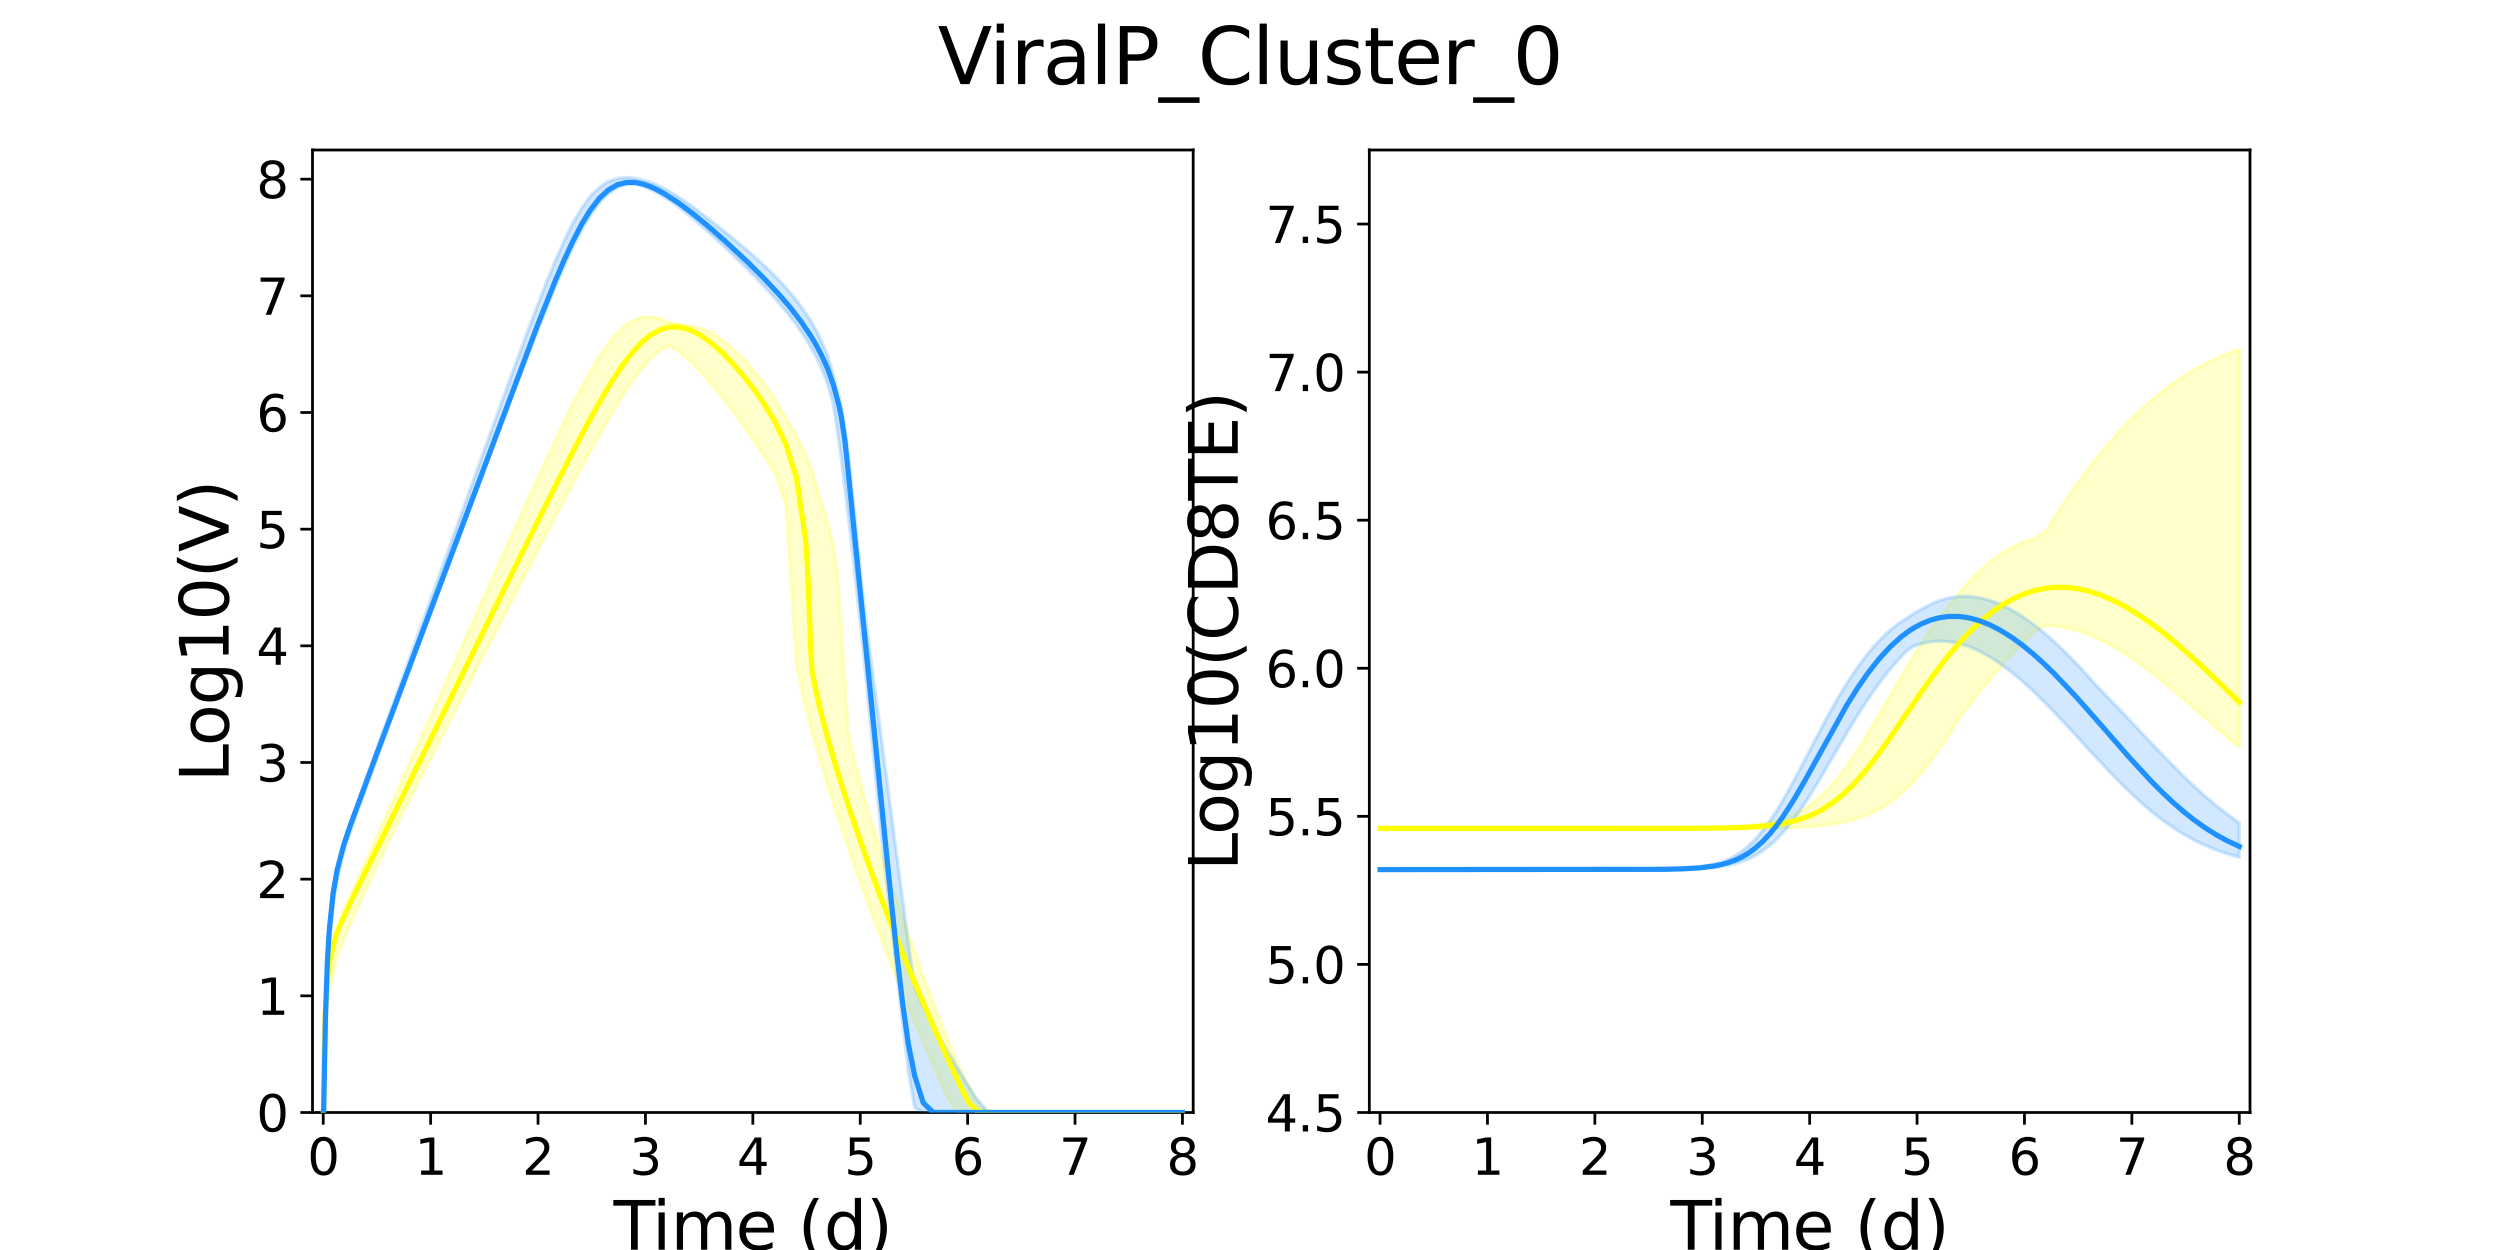 <?xml version="1.0" encoding="utf-8" standalone="no"?>
<!DOCTYPE svg PUBLIC "-//W3C//DTD SVG 1.1//EN"
  "http://www.w3.org/Graphics/SVG/1.1/DTD/svg11.dtd">
<svg xmlns:xlink="http://www.w3.org/1999/xlink" width="720pt" height="360pt" viewBox="0 0 720 360" xmlns="http://www.w3.org/2000/svg" version="1.1">
 <defs>
  <style type="text/css">*{stroke-linejoin: round; stroke-linecap: butt}</style>
 </defs>
 <g id="figure_1">
  <g id="patch_1">
   <path d="M 0 360 
L 720 360 
L 720 0 
L 0 0 
z
" style="fill: #ffffff"/>
  </g>
  <g id="axes_1">
   <g id="patch_2">
    <path d="M 90 320.4 
L 343.636 320.4 
L 343.636 43.2 
L 90 43.2 
z
" style="fill: #ffffff"/>
   </g>
   <g id="matplotlib.axis_1">
    <g id="xtick_1">
     <g id="line2d_1">
      <defs>
       <path id="m1bc7a41f2b" d="M 0 0 
L 0 3.5 
" style="stroke: #000000; stroke-width: 0.8"/>
      </defs>
      <g>
       <use xlink:href="#m1bc7a41f2b" x="93.093" y="320.4" style="stroke: #000000; stroke-width: 0.8"/>
      </g>
     </g>
     <g id="text_1">
      <!-- 0 -->
      <g transform="translate(88.512 338.342) scale(0.144 -0.144)">
       <defs>
        <path id="DejaVuSans-30" d="M 2034 4250 
Q 1547 4250 1301 3770 
Q 1056 3291 1056 2328 
Q 1056 1369 1301 889 
Q 1547 409 2034 409 
Q 2525 409 2770 889 
Q 3016 1369 3016 2328 
Q 3016 3291 2770 3770 
Q 2525 4250 2034 4250 
z
M 2034 4750 
Q 2819 4750 3233 4129 
Q 3647 3509 3647 2328 
Q 3647 1150 3233 529 
Q 2819 -91 2034 -91 
Q 1250 -91 836 529 
Q 422 1150 422 2328 
Q 422 3509 836 4129 
Q 1250 4750 2034 4750 
z
" transform="scale(0.016)"/>
       </defs>
       <use xlink:href="#DejaVuSans-30"/>
      </g>
     </g>
    </g>
    <g id="xtick_2">
     <g id="line2d_2">
      <g>
       <use xlink:href="#m1bc7a41f2b" x="124.024" y="320.4" style="stroke: #000000; stroke-width: 0.8"/>
      </g>
     </g>
     <g id="text_2">
      <!-- 1 -->
      <g transform="translate(119.443 338.342) scale(0.144 -0.144)">
       <defs>
        <path id="DejaVuSans-31" d="M 794 531 
L 1825 531 
L 1825 4091 
L 703 3866 
L 703 4441 
L 1819 4666 
L 2450 4666 
L 2450 531 
L 3481 531 
L 3481 0 
L 794 0 
L 794 531 
z
" transform="scale(0.016)"/>
       </defs>
       <use xlink:href="#DejaVuSans-31"/>
      </g>
     </g>
    </g>
    <g id="xtick_3">
     <g id="line2d_3">
      <g>
       <use xlink:href="#m1bc7a41f2b" x="154.956" y="320.4" style="stroke: #000000; stroke-width: 0.8"/>
      </g>
     </g>
     <g id="text_3">
      <!-- 2 -->
      <g transform="translate(150.375 338.342) scale(0.144 -0.144)">
       <defs>
        <path id="DejaVuSans-32" d="M 1228 531 
L 3431 531 
L 3431 0 
L 469 0 
L 469 531 
Q 828 903 1448 1529 
Q 2069 2156 2228 2338 
Q 2531 2678 2651 2914 
Q 2772 3150 2772 3378 
Q 2772 3750 2511 3984 
Q 2250 4219 1831 4219 
Q 1534 4219 1204 4116 
Q 875 4013 500 3803 
L 500 4441 
Q 881 4594 1212 4672 
Q 1544 4750 1819 4750 
Q 2544 4750 2975 4387 
Q 3406 4025 3406 3419 
Q 3406 3131 3298 2873 
Q 3191 2616 2906 2266 
Q 2828 2175 2409 1742 
Q 1991 1309 1228 531 
z
" transform="scale(0.016)"/>
       </defs>
       <use xlink:href="#DejaVuSans-32"/>
      </g>
     </g>
    </g>
    <g id="xtick_4">
     <g id="line2d_4">
      <g>
       <use xlink:href="#m1bc7a41f2b" x="185.887" y="320.4" style="stroke: #000000; stroke-width: 0.8"/>
      </g>
     </g>
     <g id="text_4">
      <!-- 3 -->
      <g transform="translate(181.306 338.342) scale(0.144 -0.144)">
       <defs>
        <path id="DejaVuSans-33" d="M 2597 2516 
Q 3050 2419 3304 2112 
Q 3559 1806 3559 1356 
Q 3559 666 3084 287 
Q 2609 -91 1734 -91 
Q 1441 -91 1130 -33 
Q 819 25 488 141 
L 488 750 
Q 750 597 1062 519 
Q 1375 441 1716 441 
Q 2309 441 2620 675 
Q 2931 909 2931 1356 
Q 2931 1769 2642 2001 
Q 2353 2234 1838 2234 
L 1294 2234 
L 1294 2753 
L 1863 2753 
Q 2328 2753 2575 2939 
Q 2822 3125 2822 3475 
Q 2822 3834 2567 4026 
Q 2313 4219 1838 4219 
Q 1578 4219 1281 4162 
Q 984 4106 628 3988 
L 628 4550 
Q 988 4650 1302 4700 
Q 1616 4750 1894 4750 
Q 2613 4750 3031 4423 
Q 3450 4097 3450 3541 
Q 3450 3153 3228 2886 
Q 3006 2619 2597 2516 
z
" transform="scale(0.016)"/>
       </defs>
       <use xlink:href="#DejaVuSans-33"/>
      </g>
     </g>
    </g>
    <g id="xtick_5">
     <g id="line2d_5">
      <g>
       <use xlink:href="#m1bc7a41f2b" x="216.818" y="320.4" style="stroke: #000000; stroke-width: 0.8"/>
      </g>
     </g>
     <g id="text_5">
      <!-- 4 -->
      <g transform="translate(212.237 338.342) scale(0.144 -0.144)">
       <defs>
        <path id="DejaVuSans-34" d="M 2419 4116 
L 825 1625 
L 2419 1625 
L 2419 4116 
z
M 2253 4666 
L 3047 4666 
L 3047 1625 
L 3713 1625 
L 3713 1100 
L 3047 1100 
L 3047 0 
L 2419 0 
L 2419 1100 
L 313 1100 
L 313 1709 
L 2253 4666 
z
" transform="scale(0.016)"/>
       </defs>
       <use xlink:href="#DejaVuSans-34"/>
      </g>
     </g>
    </g>
    <g id="xtick_6">
     <g id="line2d_6">
      <g>
       <use xlink:href="#m1bc7a41f2b" x="247.749" y="320.4" style="stroke: #000000; stroke-width: 0.8"/>
      </g>
     </g>
     <g id="text_6">
      <!-- 5 -->
      <g transform="translate(243.168 338.342) scale(0.144 -0.144)">
       <defs>
        <path id="DejaVuSans-35" d="M 691 4666 
L 3169 4666 
L 3169 4134 
L 1269 4134 
L 1269 2991 
Q 1406 3038 1543 3061 
Q 1681 3084 1819 3084 
Q 2600 3084 3056 2656 
Q 3513 2228 3513 1497 
Q 3513 744 3044 326 
Q 2575 -91 1722 -91 
Q 1428 -91 1123 -41 
Q 819 9 494 109 
L 494 744 
Q 775 591 1075 516 
Q 1375 441 1709 441 
Q 2250 441 2565 725 
Q 2881 1009 2881 1497 
Q 2881 1984 2565 2268 
Q 2250 2553 1709 2553 
Q 1456 2553 1204 2497 
Q 953 2441 691 2322 
L 691 4666 
z
" transform="scale(0.016)"/>
       </defs>
       <use xlink:href="#DejaVuSans-35"/>
      </g>
     </g>
    </g>
    <g id="xtick_7">
     <g id="line2d_7">
      <g>
       <use xlink:href="#m1bc7a41f2b" x="278.681" y="320.4" style="stroke: #000000; stroke-width: 0.8"/>
      </g>
     </g>
     <g id="text_7">
      <!-- 6 -->
      <g transform="translate(274.1 338.342) scale(0.144 -0.144)">
       <defs>
        <path id="DejaVuSans-36" d="M 2113 2584 
Q 1688 2584 1439 2293 
Q 1191 2003 1191 1497 
Q 1191 994 1439 701 
Q 1688 409 2113 409 
Q 2538 409 2786 701 
Q 3034 994 3034 1497 
Q 3034 2003 2786 2293 
Q 2538 2584 2113 2584 
z
M 3366 4563 
L 3366 3988 
Q 3128 4100 2886 4159 
Q 2644 4219 2406 4219 
Q 1781 4219 1451 3797 
Q 1122 3375 1075 2522 
Q 1259 2794 1537 2939 
Q 1816 3084 2150 3084 
Q 2853 3084 3261 2657 
Q 3669 2231 3669 1497 
Q 3669 778 3244 343 
Q 2819 -91 2113 -91 
Q 1303 -91 875 529 
Q 447 1150 447 2328 
Q 447 3434 972 4092 
Q 1497 4750 2381 4750 
Q 2619 4750 2861 4703 
Q 3103 4656 3366 4563 
z
" transform="scale(0.016)"/>
       </defs>
       <use xlink:href="#DejaVuSans-36"/>
      </g>
     </g>
    </g>
    <g id="xtick_8">
     <g id="line2d_8">
      <g>
       <use xlink:href="#m1bc7a41f2b" x="309.612" y="320.4" style="stroke: #000000; stroke-width: 0.8"/>
      </g>
     </g>
     <g id="text_8">
      <!-- 7 -->
      <g transform="translate(305.031 338.342) scale(0.144 -0.144)">
       <defs>
        <path id="DejaVuSans-37" d="M 525 4666 
L 3525 4666 
L 3525 4397 
L 1831 0 
L 1172 0 
L 2766 4134 
L 525 4134 
L 525 4666 
z
" transform="scale(0.016)"/>
       </defs>
       <use xlink:href="#DejaVuSans-37"/>
      </g>
     </g>
    </g>
    <g id="xtick_9">
     <g id="line2d_9">
      <g>
       <use xlink:href="#m1bc7a41f2b" x="340.543" y="320.4" style="stroke: #000000; stroke-width: 0.8"/>
      </g>
     </g>
     <g id="text_9">
      <!-- 8 -->
      <g transform="translate(335.962 338.342) scale(0.144 -0.144)">
       <defs>
        <path id="DejaVuSans-38" d="M 2034 2216 
Q 1584 2216 1326 1975 
Q 1069 1734 1069 1313 
Q 1069 891 1326 650 
Q 1584 409 2034 409 
Q 2484 409 2743 651 
Q 3003 894 3003 1313 
Q 3003 1734 2745 1975 
Q 2488 2216 2034 2216 
z
M 1403 2484 
Q 997 2584 770 2862 
Q 544 3141 544 3541 
Q 544 4100 942 4425 
Q 1341 4750 2034 4750 
Q 2731 4750 3128 4425 
Q 3525 4100 3525 3541 
Q 3525 3141 3298 2862 
Q 3072 2584 2669 2484 
Q 3125 2378 3379 2068 
Q 3634 1759 3634 1313 
Q 3634 634 3220 271 
Q 2806 -91 2034 -91 
Q 1263 -91 848 271 
Q 434 634 434 1313 
Q 434 1759 690 2068 
Q 947 2378 1403 2484 
z
M 1172 3481 
Q 1172 3119 1398 2916 
Q 1625 2713 2034 2713 
Q 2441 2713 2670 2916 
Q 2900 3119 2900 3481 
Q 2900 3844 2670 4047 
Q 2441 4250 2034 4250 
Q 1625 4250 1398 4047 
Q 1172 3844 1172 3481 
z
" transform="scale(0.016)"/>
       </defs>
       <use xlink:href="#DejaVuSans-38"/>
      </g>
     </g>
    </g>
    <g id="text_10">
     <!-- Time (d) -->
     <g transform="translate(176.693 359.925) scale(0.192 -0.192)">
      <defs>
       <path id="DejaVuSans-54" d="M -19 4666 
L 3928 4666 
L 3928 4134 
L 2272 4134 
L 2272 0 
L 1638 0 
L 1638 4134 
L -19 4134 
L -19 4666 
z
" transform="scale(0.016)"/>
       <path id="DejaVuSans-69" d="M 603 3500 
L 1178 3500 
L 1178 0 
L 603 0 
L 603 3500 
z
M 603 4863 
L 1178 4863 
L 1178 4134 
L 603 4134 
L 603 4863 
z
" transform="scale(0.016)"/>
       <path id="DejaVuSans-6d" d="M 3328 2828 
Q 3544 3216 3844 3400 
Q 4144 3584 4550 3584 
Q 5097 3584 5394 3201 
Q 5691 2819 5691 2113 
L 5691 0 
L 5113 0 
L 5113 2094 
Q 5113 2597 4934 2840 
Q 4756 3084 4391 3084 
Q 3944 3084 3684 2787 
Q 3425 2491 3425 1978 
L 3425 0 
L 2847 0 
L 2847 2094 
Q 2847 2600 2669 2842 
Q 2491 3084 2119 3084 
Q 1678 3084 1418 2786 
Q 1159 2488 1159 1978 
L 1159 0 
L 581 0 
L 581 3500 
L 1159 3500 
L 1159 2956 
Q 1356 3278 1631 3431 
Q 1906 3584 2284 3584 
Q 2666 3584 2933 3390 
Q 3200 3197 3328 2828 
z
" transform="scale(0.016)"/>
       <path id="DejaVuSans-65" d="M 3597 1894 
L 3597 1613 
L 953 1613 
Q 991 1019 1311 708 
Q 1631 397 2203 397 
Q 2534 397 2845 478 
Q 3156 559 3463 722 
L 3463 178 
Q 3153 47 2828 -22 
Q 2503 -91 2169 -91 
Q 1331 -91 842 396 
Q 353 884 353 1716 
Q 353 2575 817 3079 
Q 1281 3584 2069 3584 
Q 2775 3584 3186 3129 
Q 3597 2675 3597 1894 
z
M 3022 2063 
Q 3016 2534 2758 2815 
Q 2500 3097 2075 3097 
Q 1594 3097 1305 2825 
Q 1016 2553 972 2059 
L 3022 2063 
z
" transform="scale(0.016)"/>
       <path id="DejaVuSans-20" transform="scale(0.016)"/>
       <path id="DejaVuSans-28" d="M 1984 4856 
Q 1566 4138 1362 3434 
Q 1159 2731 1159 2009 
Q 1159 1288 1364 580 
Q 1569 -128 1984 -844 
L 1484 -844 
Q 1016 -109 783 600 
Q 550 1309 550 2009 
Q 550 2706 781 3412 
Q 1013 4119 1484 4856 
L 1984 4856 
z
" transform="scale(0.016)"/>
       <path id="DejaVuSans-64" d="M 2906 2969 
L 2906 4863 
L 3481 4863 
L 3481 0 
L 2906 0 
L 2906 525 
Q 2725 213 2448 61 
Q 2172 -91 1784 -91 
Q 1150 -91 751 415 
Q 353 922 353 1747 
Q 353 2572 751 3078 
Q 1150 3584 1784 3584 
Q 2172 3584 2448 3432 
Q 2725 3281 2906 2969 
z
M 947 1747 
Q 947 1113 1208 752 
Q 1469 391 1925 391 
Q 2381 391 2643 752 
Q 2906 1113 2906 1747 
Q 2906 2381 2643 2742 
Q 2381 3103 1925 3103 
Q 1469 3103 1208 2742 
Q 947 2381 947 1747 
z
" transform="scale(0.016)"/>
       <path id="DejaVuSans-29" d="M 513 4856 
L 1013 4856 
Q 1481 4119 1714 3412 
Q 1947 2706 1947 2009 
Q 1947 1309 1714 600 
Q 1481 -109 1013 -844 
L 513 -844 
Q 928 -128 1133 580 
Q 1338 1288 1338 2009 
Q 1338 2731 1133 3434 
Q 928 4138 513 4856 
z
" transform="scale(0.016)"/>
      </defs>
      <use xlink:href="#DejaVuSans-54"/>
      <use xlink:href="#DejaVuSans-69" x="57.959"/>
      <use xlink:href="#DejaVuSans-6d" x="85.742"/>
      <use xlink:href="#DejaVuSans-65" x="183.154"/>
      <use xlink:href="#DejaVuSans-20" x="244.678"/>
      <use xlink:href="#DejaVuSans-28" x="276.465"/>
      <use xlink:href="#DejaVuSans-64" x="315.479"/>
      <use xlink:href="#DejaVuSans-29" x="378.955"/>
     </g>
    </g>
   </g>
   <g id="matplotlib.axis_2">
    <g id="ytick_1">
     <g id="line2d_10">
      <defs>
       <path id="meb7e6d489d" d="M 0 0 
L -3.5 0 
" style="stroke: #000000; stroke-width: 0.8"/>
      </defs>
      <g>
       <use xlink:href="#meb7e6d489d" x="90" y="320.4" style="stroke: #000000; stroke-width: 0.8"/>
      </g>
     </g>
     <g id="text_11">
      <!-- 0 -->
      <g transform="translate(73.838 325.871) scale(0.144 -0.144)">
       <use xlink:href="#DejaVuSans-30"/>
      </g>
     </g>
    </g>
    <g id="ytick_2">
     <g id="line2d_11">
      <g>
       <use xlink:href="#meb7e6d489d" x="90" y="286.8" style="stroke: #000000; stroke-width: 0.8"/>
      </g>
     </g>
     <g id="text_12">
      <!-- 1 -->
      <g transform="translate(73.838 292.271) scale(0.144 -0.144)">
       <use xlink:href="#DejaVuSans-31"/>
      </g>
     </g>
    </g>
    <g id="ytick_3">
     <g id="line2d_12">
      <g>
       <use xlink:href="#meb7e6d489d" x="90" y="253.2" style="stroke: #000000; stroke-width: 0.8"/>
      </g>
     </g>
     <g id="text_13">
      <!-- 2 -->
      <g transform="translate(73.838 258.671) scale(0.144 -0.144)">
       <use xlink:href="#DejaVuSans-32"/>
      </g>
     </g>
    </g>
    <g id="ytick_4">
     <g id="line2d_13">
      <g>
       <use xlink:href="#meb7e6d489d" x="90" y="219.6" style="stroke: #000000; stroke-width: 0.8"/>
      </g>
     </g>
     <g id="text_14">
      <!-- 3 -->
      <g transform="translate(73.838 225.071) scale(0.144 -0.144)">
       <use xlink:href="#DejaVuSans-33"/>
      </g>
     </g>
    </g>
    <g id="ytick_5">
     <g id="line2d_14">
      <g>
       <use xlink:href="#meb7e6d489d" x="90" y="186" style="stroke: #000000; stroke-width: 0.8"/>
      </g>
     </g>
     <g id="text_15">
      <!-- 4 -->
      <g transform="translate(73.838 191.471) scale(0.144 -0.144)">
       <use xlink:href="#DejaVuSans-34"/>
      </g>
     </g>
    </g>
    <g id="ytick_6">
     <g id="line2d_15">
      <g>
       <use xlink:href="#meb7e6d489d" x="90" y="152.4" style="stroke: #000000; stroke-width: 0.8"/>
      </g>
     </g>
     <g id="text_16">
      <!-- 5 -->
      <g transform="translate(73.838 157.871) scale(0.144 -0.144)">
       <use xlink:href="#DejaVuSans-35"/>
      </g>
     </g>
    </g>
    <g id="ytick_7">
     <g id="line2d_16">
      <g>
       <use xlink:href="#meb7e6d489d" x="90" y="118.8" style="stroke: #000000; stroke-width: 0.8"/>
      </g>
     </g>
     <g id="text_17">
      <!-- 6 -->
      <g transform="translate(73.838 124.271) scale(0.144 -0.144)">
       <use xlink:href="#DejaVuSans-36"/>
      </g>
     </g>
    </g>
    <g id="ytick_8">
     <g id="line2d_17">
      <g>
       <use xlink:href="#meb7e6d489d" x="90" y="85.2" style="stroke: #000000; stroke-width: 0.8"/>
      </g>
     </g>
     <g id="text_18">
      <!-- 7 -->
      <g transform="translate(73.838 90.671) scale(0.144 -0.144)">
       <use xlink:href="#DejaVuSans-37"/>
      </g>
     </g>
    </g>
    <g id="ytick_9">
     <g id="line2d_18">
      <g>
       <use xlink:href="#meb7e6d489d" x="90" y="51.6" style="stroke: #000000; stroke-width: 0.8"/>
      </g>
     </g>
     <g id="text_19">
      <!-- 8 -->
      <g transform="translate(73.838 57.071) scale(0.144 -0.144)">
       <use xlink:href="#DejaVuSans-38"/>
      </g>
     </g>
    </g>
    <g id="text_20">
     <!-- Log10(V) -->
     <g transform="translate(65.845 225.224) rotate(-90) scale(0.192 -0.192)">
      <defs>
       <path id="DejaVuSans-4c" d="M 628 4666 
L 1259 4666 
L 1259 531 
L 3531 531 
L 3531 0 
L 628 0 
L 628 4666 
z
" transform="scale(0.016)"/>
       <path id="DejaVuSans-6f" d="M 1959 3097 
Q 1497 3097 1228 2736 
Q 959 2375 959 1747 
Q 959 1119 1226 758 
Q 1494 397 1959 397 
Q 2419 397 2687 759 
Q 2956 1122 2956 1747 
Q 2956 2369 2687 2733 
Q 2419 3097 1959 3097 
z
M 1959 3584 
Q 2709 3584 3137 3096 
Q 3566 2609 3566 1747 
Q 3566 888 3137 398 
Q 2709 -91 1959 -91 
Q 1206 -91 779 398 
Q 353 888 353 1747 
Q 353 2609 779 3096 
Q 1206 3584 1959 3584 
z
" transform="scale(0.016)"/>
       <path id="DejaVuSans-67" d="M 2906 1791 
Q 2906 2416 2648 2759 
Q 2391 3103 1925 3103 
Q 1463 3103 1205 2759 
Q 947 2416 947 1791 
Q 947 1169 1205 825 
Q 1463 481 1925 481 
Q 2391 481 2648 825 
Q 2906 1169 2906 1791 
z
M 3481 434 
Q 3481 -459 3084 -895 
Q 2688 -1331 1869 -1331 
Q 1566 -1331 1297 -1286 
Q 1028 -1241 775 -1147 
L 775 -588 
Q 1028 -725 1275 -790 
Q 1522 -856 1778 -856 
Q 2344 -856 2625 -561 
Q 2906 -266 2906 331 
L 2906 616 
Q 2728 306 2450 153 
Q 2172 0 1784 0 
Q 1141 0 747 490 
Q 353 981 353 1791 
Q 353 2603 747 3093 
Q 1141 3584 1784 3584 
Q 2172 3584 2450 3431 
Q 2728 3278 2906 2969 
L 2906 3500 
L 3481 3500 
L 3481 434 
z
" transform="scale(0.016)"/>
       <path id="DejaVuSans-56" d="M 1831 0 
L 50 4666 
L 709 4666 
L 2188 738 
L 3669 4666 
L 4325 4666 
L 2547 0 
L 1831 0 
z
" transform="scale(0.016)"/>
      </defs>
      <use xlink:href="#DejaVuSans-4c"/>
      <use xlink:href="#DejaVuSans-6f" x="53.963"/>
      <use xlink:href="#DejaVuSans-67" x="115.145"/>
      <use xlink:href="#DejaVuSans-31" x="178.621"/>
      <use xlink:href="#DejaVuSans-30" x="242.244"/>
      <use xlink:href="#DejaVuSans-28" x="305.867"/>
      <use xlink:href="#DejaVuSans-56" x="344.881"/>
      <use xlink:href="#DejaVuSans-29" x="413.289"/>
     </g>
    </g>
   </g>
   <g id="patch_3">
    <path d="M 90 320.4 
L 90 43.2 
" style="fill: none; stroke: #000000; stroke-width: 0.8; stroke-linejoin: miter; stroke-linecap: square"/>
   </g>
   <g id="patch_4">
    <path d="M 343.636 320.4 
L 343.636 43.2 
" style="fill: none; stroke: #000000; stroke-width: 0.8; stroke-linejoin: miter; stroke-linecap: square"/>
   </g>
   <g id="patch_5">
    <path d="M 90 320.4 
L 343.636 320.4 
" style="fill: none; stroke: #000000; stroke-width: 0.8; stroke-linejoin: miter; stroke-linecap: square"/>
   </g>
   <g id="patch_6">
    <path d="M 90 43.2 
L 343.636 43.2 
" style="fill: none; stroke: #000000; stroke-width: 0.8; stroke-linejoin: miter; stroke-linecap: square"/>
   </g>
   <g id="PolyCollection_1">
    <defs>
     <path id="ma9f6e3c036" d="M 93.093 -39.6 
L 93.093 -39.6 
L 93.094 -39.6 
L 93.098 -39.6 
L 93.142 -39.6 
L 93.227 -39.6 
L 93.365 -46.276 
L 93.663 -57.741 
L 94.555 -72.33 
L 95.093 -75.871 
L 96.867 -83.833 
L 97.832 -86.576 
L 100.925 -93.991 
L 102.348 -97.132 
L 105.442 -103.866 
L 107.117 -107.479 
L 110.21 -114.178 
L 112.089 -118.226 
L 115.182 -124.366 
L 117.218 -128.328 
L 120.311 -134.351 
L 122.461 -138.536 
L 125.554 -144.559 
L 127.78 -148.892 
L 130.873 -154.913 
L 133.143 -159.334 
L 136.236 -165.347 
L 138.527 -169.8 
L 141.62 -175.813 
L 143.913 -180.27 
L 147.006 -186.278 
L 149.29 -190.71 
L 152.383 -196.702 
L 154.653 -201.09 
L 157.746 -207.049 
L 160.004 -211.377 
L 163.097 -217.269 
L 165.356 -221.527 
L 168.45 -227.281 
L 170.738 -231.452 
L 173.831 -236.939 
L 176.169 -240.932 
L 179.262 -245.922 
L 181.627 -249.497 
L 184.72 -253.654 
L 187.146 -256.424 
L 190.24 -259.31 
L 192.816 -260.458 
L 195.543 -258.668 
L 198.525 -256.154 
L 201.57 -253.097 
L 204.664 -249.608 
L 207.757 -245.818 
L 210.85 -241.794 
L 213.943 -237.577 
L 217.036 -233.178 
L 220.129 -228.565 
L 223.222 -223.636 
L 226.315 -214.747 
L 229.409 -168.242 
L 232.048 -156.128 
L 232.571 -154.007 
L 232.893 -152.76 
L 233.183 -151.673 
L 233.421 -150.781 
L 233.836 -149.229 
L 234.093 -148.266 
L 234.946 -145.244 
L 236.074 -141.342 
L 237.813 -135.607 
L 239.706 -129.563 
L 241.24 -124.848 
L 244.334 -115.632 
L 246.21 -110.236 
L 249.303 -101.589 
L 251.476 -95.712 
L 254.57 -87.544 
L 257.117 -81.014 
L 260.21 -73.294 
L 263.303 -65.801 
L 266.396 -58.524 
L 269.489 -51.454 
L 272.583 -44.407 
L 275.676 -39.6 
L 278.769 -39.6 
L 281.862 -39.6 
L 284.955 -39.6 
L 288.048 -39.6 
L 291.141 -39.6 
L 294.234 -39.6 
L 297.328 -39.6 
L 300.421 -39.6 
L 303.514 -39.6 
L 306.607 -39.6 
L 309.7 -39.6 
L 312.793 -39.6 
L 315.886 -39.6 
L 318.979 -39.6 
L 322.073 -39.6 
L 325.166 -39.6 
L 328.259 -39.6 
L 331.352 -39.6 
L 334.445 -39.6 
L 337.538 -39.6 
L 340.543 -39.6 
L 340.543 -39.6 
L 340.543 -39.6 
L 337.538 -39.6 
L 334.445 -39.6 
L 331.352 -39.6 
L 328.259 -39.6 
L 325.166 -39.6 
L 322.073 -39.6 
L 318.979 -39.6 
L 315.886 -39.6 
L 312.793 -39.6 
L 309.7 -39.6 
L 306.607 -39.6 
L 303.514 -39.6 
L 300.421 -39.6 
L 297.328 -39.6 
L 294.234 -39.6 
L 291.141 -39.6 
L 288.048 -39.6 
L 284.955 -39.6 
L 281.862 -41.765 
L 278.769 -47.513 
L 275.676 -54.002 
L 272.583 -61.44 
L 269.489 -69.324 
L 266.396 -77.532 
L 263.303 -86.151 
L 260.21 -94.998 
L 257.117 -104.116 
L 254.57 -111.885 
L 251.476 -121.734 
L 249.303 -129.083 
L 246.21 -140.56 
L 244.334 -148.798 
L 241.24 -194.437 
L 239.706 -204.357 
L 237.813 -211.4 
L 236.074 -216.884 
L 234.946 -220.605 
L 234.093 -224.091 
L 233.836 -224.728 
L 233.421 -225.71 
L 233.183 -226.274 
L 232.893 -226.961 
L 232.571 -227.723 
L 232.048 -228.96 
L 229.409 -234.282 
L 226.315 -239.615 
L 223.222 -244.956 
L 220.129 -249.403 
L 217.036 -253.288 
L 213.943 -256.729 
L 210.85 -259.742 
L 207.757 -262.284 
L 204.664 -264.274 
L 201.57 -265.609 
L 198.525 -266.174 
L 195.543 -266.639 
L 192.816 -267.151 
L 190.24 -268.21 
L 187.146 -268.844 
L 184.72 -268.581 
L 181.627 -267.386 
L 179.262 -265.577 
L 176.169 -262.391 
L 173.831 -259.192 
L 170.738 -254.381 
L 168.45 -250.29 
L 165.356 -244.441 
L 163.097 -239.864 
L 160.004 -233.451 
L 157.746 -228.616 
L 154.653 -221.925 
L 152.383 -216.945 
L 149.29 -210.128 
L 147.006 -205.058 
L 143.913 -198.187 
L 141.62 -193.072 
L 138.527 -186.174 
L 136.236 -181.057 
L 133.143 -174.146 
L 130.873 -169.071 
L 127.78 -162.152 
L 125.554 -157.178 
L 122.461 -150.254 
L 120.311 -145.451 
L 117.218 -138.525 
L 115.182 -133.978 
L 112.089 -127.05 
L 110.21 -122.857 
L 107.117 -115.927 
L 105.442 -112.189 
L 102.348 -105.248 
L 100.925 -102.05 
L 97.832 -94.702 
L 96.867 -92.054 
L 95.093 -85.05 
L 94.555 -81.482 
L 93.663 -68.73 
L 93.365 -56.331 
L 93.227 -41.745 
L 93.142 -39.635 
L 93.098 -39.6 
L 93.094 -39.6 
L 93.093 -39.6 
z
" style="stroke: #ffff00; stroke-opacity: 0.2"/>
    </defs>
    <g clip-path="url(#p6e73cbdb1f)">
     <use xlink:href="#ma9f6e3c036" x="0" y="360" style="fill: #ffff00; fill-opacity: 0.2; stroke: #ffff00; stroke-opacity: 0.2"/>
    </g>
   </g>
   <g id="PolyCollection_2">
    <defs>
     <path id="ma3f81231ba" d="M 93.093 -39.6 
L 93.093 -39.6 
L 93.094 -39.6 
L 93.105 -39.6 
L 93.21 -39.6 
L 93.459 -49.304 
L 93.712 -61.714 
L 94.263 -78.314 
L 94.813 -88.281 
L 95.926 -99.44 
L 97.131 -106.987 
L 98.97 -114.356 
L 100.809 -120.25 
L 103.149 -126.823 
L 105.489 -133.235 
L 107.97 -140.019 
L 110.451 -146.785 
L 112.933 -153.578 
L 115.414 -160.29 
L 117.895 -166.971 
L 120.376 -173.615 
L 122.857 -180.272 
L 125.338 -186.912 
L 127.819 -193.536 
L 130.301 -200.166 
L 132.782 -206.788 
L 135.263 -213.389 
L 137.744 -219.965 
L 140.225 -226.553 
L 142.446 -232.426 
L 145.171 -239.623 
L 147.383 -245.449 
L 149.907 -252.063 
L 152.43 -258.622 
L 154.953 -265.095 
L 157.477 -271.459 
L 160 -277.583 
L 162.523 -283.486 
L 165.047 -288.92 
L 167.57 -293.884 
L 170.094 -298.084 
L 172.617 -301.608 
L 175.189 -304.155 
L 177.815 -306.012 
L 180.442 -306.896 
L 183.068 -307.002 
L 185.231 -306.369 
L 187.394 -305.399 
L 189.25 -304.437 
L 191.236 -303.253 
L 193.222 -301.972 
L 195.208 -300.57 
L 197.194 -299.004 
L 199.18 -297.36 
L 201.166 -295.677 
L 203.231 -293.869 
L 205.422 -291.9 
L 207.195 -290.27 
L 208.983 -288.597 
L 210.577 -287.083 
L 212.208 -285.508 
L 213.839 -283.908 
L 215.292 -282.46 
L 216.823 -280.909 
L 218.354 -279.328 
L 219.886 -277.715 
L 221.417 -276.059 
L 222.949 -274.352 
L 224.48 -272.588 
L 226.012 -270.756 
L 227.543 -268.845 
L 229.075 -266.84 
L 230.606 -264.61 
L 232.138 -262.379 
L 233.669 -259.763 
L 235.2 -256.885 
L 236.747 -253.542 
L 238.326 -249.444 
L 239.951 -243.765 
L 241.651 -232.606 
L 242.269 -227.842 
L 242.888 -222.976 
L 243.117 -221.083 
L 243.326 -219.355 
L 243.409 -218.666 
L 243.517 -217.777 
L 243.592 -217.15 
L 243.624 -216.891 
L 243.625 -216.875 
L 243.644 -216.72 
L 243.659 -216.598 
L 243.678 -216.438 
L 243.707 -216.197 
L 243.728 -216.018 
L 243.782 -215.567 
L 244.01 -213.666 
L 244.436 -210.117 
L 245.092 -204.57 
L 245.805 -198.141 
L 246.79 -189.247 
L 247.775 -180.292 
L 248.959 -169.297 
L 250.16 -156.803 
L 251.485 -143.054 
L 252.811 -129.565 
L 254.181 -116.17 
L 255.558 -103.804 
L 256.969 -91.942 
L 258.41 -78.773 
L 259.926 -65.734 
L 261.586 -51.684 
L 263.435 -40.964 
L 265.891 -39.6 
L 268.788 -39.6 
L 271.881 -39.6 
L 274.974 -39.6 
L 278.067 -39.6 
L 281.16 -39.6 
L 284.253 -39.6 
L 287.346 -39.6 
L 290.44 -39.6 
L 293.533 -39.6 
L 296.626 -39.6 
L 299.719 -39.6 
L 302.812 -39.6 
L 305.905 -39.6 
L 308.998 -39.6 
L 312.091 -39.6 
L 315.185 -39.6 
L 318.278 -39.6 
L 321.371 -39.6 
L 324.464 -39.6 
L 327.557 -39.6 
L 330.65 -39.6 
L 333.743 -39.6 
L 336.837 -39.6 
L 339.93 -39.6 
L 340.543 -39.6 
L 340.543 -39.6 
L 340.543 -39.6 
L 339.93 -39.6 
L 336.837 -39.6 
L 333.743 -39.6 
L 330.65 -39.6 
L 327.557 -39.6 
L 324.464 -39.6 
L 321.371 -39.6 
L 318.278 -39.6 
L 315.185 -39.6 
L 312.091 -39.6 
L 308.998 -39.6 
L 305.905 -39.6 
L 302.812 -39.6 
L 299.719 -39.6 
L 296.626 -39.6 
L 293.533 -39.6 
L 290.44 -39.6 
L 287.346 -39.6 
L 284.253 -40.188 
L 281.16 -43.753 
L 278.067 -48.664 
L 274.974 -53.733 
L 271.881 -58.976 
L 268.788 -64.451 
L 265.891 -70.092 
L 263.435 -75.814 
L 261.586 -88.6 
L 259.926 -101.111 
L 258.41 -112.6 
L 256.969 -123.549 
L 255.558 -134.289 
L 254.181 -144.774 
L 252.811 -155.199 
L 251.485 -165.284 
L 250.16 -175.358 
L 248.959 -184.482 
L 247.775 -195.646 
L 246.79 -205.336 
L 245.805 -214.941 
L 245.092 -221.864 
L 244.436 -228.202 
L 244.01 -231.842 
L 243.782 -233.265 
L 243.728 -233.602 
L 243.707 -233.737 
L 243.678 -233.917 
L 243.659 -234.08 
L 243.644 -234.206 
L 243.625 -234.366 
L 243.624 -234.382 
L 243.592 -234.643 
L 243.517 -235.252 
L 243.409 -236.089 
L 243.326 -236.714 
L 243.117 -238.103 
L 242.888 -239.603 
L 242.269 -243.005 
L 241.651 -245.585 
L 239.951 -252.266 
L 238.326 -257.733 
L 236.747 -261.41 
L 235.2 -264.608 
L 233.669 -267.302 
L 232.138 -269.634 
L 230.606 -271.829 
L 229.075 -273.882 
L 227.543 -275.739 
L 226.012 -277.511 
L 224.48 -279.154 
L 222.949 -280.743 
L 221.417 -282.243 
L 219.886 -283.708 
L 218.354 -285.109 
L 216.823 -286.486 
L 215.292 -287.816 
L 213.839 -289.062 
L 212.208 -290.419 
L 210.577 -291.759 
L 208.983 -293.037 
L 207.195 -294.445 
L 205.422 -295.845 
L 203.231 -297.589 
L 201.166 -299.195 
L 199.18 -300.671 
L 197.194 -302.071 
L 195.208 -303.405 
L 193.222 -304.627 
L 191.236 -305.759 
L 189.25 -306.726 
L 187.394 -307.517 
L 185.231 -308.155 
L 183.068 -308.645 
L 180.442 -308.901 
L 177.815 -308.635 
L 175.189 -307.735 
L 172.617 -306.023 
L 170.094 -303.587 
L 167.57 -300.102 
L 165.047 -295.882 
L 162.523 -290.78 
L 160 -285.077 
L 157.477 -278.952 
L 154.953 -272.488 
L 152.43 -265.849 
L 149.907 -259.052 
L 147.383 -252.189 
L 145.171 -246.107 
L 142.446 -238.594 
L 140.225 -232.438 
L 137.744 -225.562 
L 135.263 -218.675 
L 132.782 -211.772 
L 130.301 -204.877 
L 127.819 -197.969 
L 125.338 -191.074 
L 122.857 -184.155 
L 120.376 -177.257 
L 117.895 -170.354 
L 115.414 -163.434 
L 112.933 -156.523 
L 110.451 -149.607 
L 107.97 -142.712 
L 105.489 -135.792 
L 103.149 -129.273 
L 100.809 -122.625 
L 98.97 -116.841 
L 97.131 -109.698 
L 95.926 -102.838 
L 94.813 -92.119 
L 94.263 -82.972 
L 93.712 -66.611 
L 93.459 -52.27 
L 93.21 -39.706 
L 93.105 -39.6 
L 93.094 -39.6 
L 93.093 -39.6 
z
" style="stroke: #1e90ff; stroke-opacity: 0.2"/>
    </defs>
    <g clip-path="url(#p6e73cbdb1f)">
     <use xlink:href="#ma3f81231ba" x="0" y="360" style="fill: #1e90ff; fill-opacity: 0.2; stroke: #1e90ff; stroke-opacity: 0.2"/>
    </g>
   </g>
   <g id="line2d_19">
    <path d="M 93.093 320.4 
L 93.094 320.4 
L 93.098 320.4 
L 93.142 320.4 
L 93.227 318.778 
L 93.365 304.233 
L 93.663 291.869 
L 94.555 279.296 
L 95.093 275.775 
L 96.867 269.106 
L 97.832 266.673 
L 100.925 259.948 
L 102.348 257.039 
L 105.442 250.714 
L 107.117 247.31 
L 110.21 240.994 
L 112.089 237.175 
L 115.182 230.859 
L 117.218 226.719 
L 120.311 220.403 
L 122.461 216.03 
L 125.554 209.715 
L 127.78 205.187 
L 130.873 198.873 
L 133.143 194.255 
L 136.236 187.944 
L 138.527 183.287 
L 141.62 176.982 
L 143.913 172.326 
L 147.006 166.032 
L 149.29 161.407 
L 152.383 155.138 
L 154.653 150.568 
L 157.746 144.352 
L 160.004 139.86 
L 163.097 133.75 
L 165.356 129.364 
L 168.45 123.473 
L 170.738 119.255 
L 173.831 113.792 
L 176.169 109.921 
L 179.262 105.245 
L 181.627 102.101 
L 184.72 98.687 
L 187.146 96.632 
L 190.24 94.892 
L 192.816 94.198 
L 195.543 94.176 
L 198.525 94.924 
L 201.57 96.432 
L 204.664 98.611 
L 207.757 101.331 
L 210.85 104.498 
L 213.943 108.055 
L 217.036 111.996 
L 220.129 116.4 
L 223.222 121.506 
L 226.315 127.937 
L 229.409 137.614 
L 232.048 155.719 
L 232.571 163.739 
L 232.893 170.813 
L 233.183 178.871 
L 233.421 185.601 
L 233.836 192.822 
L 234.093 194.425 
L 234.946 198.7 
L 236.074 203.7 
L 237.813 210.557 
L 239.706 217.289 
L 241.24 222.391 
L 244.334 232.097 
L 246.21 237.658 
L 249.303 246.52 
L 251.476 252.505 
L 254.57 260.787 
L 257.117 267.381 
L 260.21 275.171 
L 263.303 282.717 
L 266.396 290.036 
L 269.489 297.139 
L 272.583 304.036 
L 275.676 310.738 
L 278.769 317.252 
L 281.862 320.4 
L 284.955 320.4 
L 288.048 320.4 
L 291.141 320.4 
L 294.234 320.4 
L 297.328 320.4 
L 300.421 320.4 
L 303.514 320.4 
L 306.607 320.4 
L 309.7 320.4 
L 312.793 320.4 
L 315.886 320.4 
L 318.979 320.4 
L 322.073 320.4 
L 325.166 320.4 
L 328.259 320.4 
L 331.352 320.4 
L 334.445 320.4 
L 337.538 320.4 
L 340.543 320.4 
" clip-path="url(#p6e73cbdb1f)" style="fill: none; stroke: #ffff00; stroke-width: 1.5; stroke-linecap: square"/>
   </g>
   <g id="line2d_20">
    <path d="M 93.093 320.4 
L 93.21 320.4 
L 93.712 293.688 
L 94.263 277.315 
L 94.813 268.086 
L 95.926 257.306 
L 97.131 250.41 
L 98.97 243.418 
L 100.809 237.929 
L 107.97 218.531 
L 154.953 93.285 
L 160 80.664 
L 162.523 74.777 
L 165.047 69.334 
L 167.57 64.483 
L 170.094 60.37 
L 172.617 57.107 
L 175.189 54.708 
L 177.815 53.192 
L 180.442 52.522 
L 183.068 52.56 
L 185.231 53.021 
L 187.394 53.79 
L 189.25 54.65 
L 191.236 55.735 
L 195.208 58.3 
L 199.18 61.251 
L 203.231 64.543 
L 208.983 69.567 
L 215.292 75.462 
L 219.886 80.03 
L 224.48 84.942 
L 227.543 88.514 
L 230.606 92.464 
L 233.669 97.011 
L 235.2 99.626 
L 236.747 102.61 
L 238.326 106.162 
L 239.951 110.65 
L 241.651 116.948 
L 242.269 119.966 
L 243.326 126.897 
L 244.01 133.296 
L 250.16 194.337 
L 256.969 262.27 
L 258.41 275.762 
L 259.926 288.737 
L 261.586 300.536 
L 263.435 309.889 
L 265.891 317.596 
L 268.788 320.4 
L 340.543 320.4 
L 340.543 320.4 
" clip-path="url(#p6e73cbdb1f)" style="fill: none; stroke: #1e90ff; stroke-width: 1.5; stroke-linecap: square"/>
   </g>
  </g>
  <g id="axes_2">
   <g id="patch_7">
    <path d="M 394.364 320.4 
L 648 320.4 
L 648 43.2 
L 394.364 43.2 
z
" style="fill: #ffffff"/>
   </g>
   <g id="matplotlib.axis_3">
    <g id="xtick_10">
     <g id="line2d_21">
      <g>
       <use xlink:href="#m1bc7a41f2b" x="397.457" y="320.4" style="stroke: #000000; stroke-width: 0.8"/>
      </g>
     </g>
     <g id="text_21">
      <!-- 0 -->
      <g transform="translate(392.876 338.342) scale(0.144 -0.144)">
       <use xlink:href="#DejaVuSans-30"/>
      </g>
     </g>
    </g>
    <g id="xtick_11">
     <g id="line2d_22">
      <g>
       <use xlink:href="#m1bc7a41f2b" x="428.388" y="320.4" style="stroke: #000000; stroke-width: 0.8"/>
      </g>
     </g>
     <g id="text_22">
      <!-- 1 -->
      <g transform="translate(423.807 338.342) scale(0.144 -0.144)">
       <use xlink:href="#DejaVuSans-31"/>
      </g>
     </g>
    </g>
    <g id="xtick_12">
     <g id="line2d_23">
      <g>
       <use xlink:href="#m1bc7a41f2b" x="459.319" y="320.4" style="stroke: #000000; stroke-width: 0.8"/>
      </g>
     </g>
     <g id="text_23">
      <!-- 2 -->
      <g transform="translate(454.738 338.342) scale(0.144 -0.144)">
       <use xlink:href="#DejaVuSans-32"/>
      </g>
     </g>
    </g>
    <g id="xtick_13">
     <g id="line2d_24">
      <g>
       <use xlink:href="#m1bc7a41f2b" x="490.251" y="320.4" style="stroke: #000000; stroke-width: 0.8"/>
      </g>
     </g>
     <g id="text_24">
      <!-- 3 -->
      <g transform="translate(485.67 338.342) scale(0.144 -0.144)">
       <use xlink:href="#DejaVuSans-33"/>
      </g>
     </g>
    </g>
    <g id="xtick_14">
     <g id="line2d_25">
      <g>
       <use xlink:href="#m1bc7a41f2b" x="521.182" y="320.4" style="stroke: #000000; stroke-width: 0.8"/>
      </g>
     </g>
     <g id="text_25">
      <!-- 4 -->
      <g transform="translate(516.601 338.342) scale(0.144 -0.144)">
       <use xlink:href="#DejaVuSans-34"/>
      </g>
     </g>
    </g>
    <g id="xtick_15">
     <g id="line2d_26">
      <g>
       <use xlink:href="#m1bc7a41f2b" x="552.113" y="320.4" style="stroke: #000000; stroke-width: 0.8"/>
      </g>
     </g>
     <g id="text_26">
      <!-- 5 -->
      <g transform="translate(547.532 338.342) scale(0.144 -0.144)">
       <use xlink:href="#DejaVuSans-35"/>
      </g>
     </g>
    </g>
    <g id="xtick_16">
     <g id="line2d_27">
      <g>
       <use xlink:href="#m1bc7a41f2b" x="583.044" y="320.4" style="stroke: #000000; stroke-width: 0.8"/>
      </g>
     </g>
     <g id="text_27">
      <!-- 6 -->
      <g transform="translate(578.463 338.342) scale(0.144 -0.144)">
       <use xlink:href="#DejaVuSans-36"/>
      </g>
     </g>
    </g>
    <g id="xtick_17">
     <g id="line2d_28">
      <g>
       <use xlink:href="#m1bc7a41f2b" x="613.976" y="320.4" style="stroke: #000000; stroke-width: 0.8"/>
      </g>
     </g>
     <g id="text_28">
      <!-- 7 -->
      <g transform="translate(609.395 338.342) scale(0.144 -0.144)">
       <use xlink:href="#DejaVuSans-37"/>
      </g>
     </g>
    </g>
    <g id="xtick_18">
     <g id="line2d_29">
      <g>
       <use xlink:href="#m1bc7a41f2b" x="644.907" y="320.4" style="stroke: #000000; stroke-width: 0.8"/>
      </g>
     </g>
     <g id="text_29">
      <!-- 8 -->
      <g transform="translate(640.326 338.342) scale(0.144 -0.144)">
       <use xlink:href="#DejaVuSans-38"/>
      </g>
     </g>
    </g>
    <g id="text_30">
     <!-- Time (d) -->
     <g transform="translate(481.057 359.925) scale(0.192 -0.192)">
      <use xlink:href="#DejaVuSans-54"/>
      <use xlink:href="#DejaVuSans-69" x="57.959"/>
      <use xlink:href="#DejaVuSans-6d" x="85.742"/>
      <use xlink:href="#DejaVuSans-65" x="183.154"/>
      <use xlink:href="#DejaVuSans-20" x="244.678"/>
      <use xlink:href="#DejaVuSans-28" x="276.465"/>
      <use xlink:href="#DejaVuSans-64" x="315.479"/>
      <use xlink:href="#DejaVuSans-29" x="378.955"/>
     </g>
    </g>
   </g>
   <g id="matplotlib.axis_4">
    <g id="ytick_10">
     <g id="line2d_30">
      <g>
       <use xlink:href="#meb7e6d489d" x="394.364" y="320.4" style="stroke: #000000; stroke-width: 0.8"/>
      </g>
     </g>
     <g id="text_31">
      <!-- 4.5 -->
      <g transform="translate(364.463 325.871) scale(0.144 -0.144)">
       <defs>
        <path id="DejaVuSans-2e" d="M 684 794 
L 1344 794 
L 1344 0 
L 684 0 
L 684 794 
z
" transform="scale(0.016)"/>
       </defs>
       <use xlink:href="#DejaVuSans-34"/>
       <use xlink:href="#DejaVuSans-2e" x="63.623"/>
       <use xlink:href="#DejaVuSans-35" x="95.41"/>
      </g>
     </g>
    </g>
    <g id="ytick_11">
     <g id="line2d_31">
      <g>
       <use xlink:href="#meb7e6d489d" x="394.364" y="277.754" style="stroke: #000000; stroke-width: 0.8"/>
      </g>
     </g>
     <g id="text_32">
      <!-- 5.0 -->
      <g transform="translate(364.463 283.225) scale(0.144 -0.144)">
       <use xlink:href="#DejaVuSans-35"/>
       <use xlink:href="#DejaVuSans-2e" x="63.623"/>
       <use xlink:href="#DejaVuSans-30" x="95.41"/>
      </g>
     </g>
    </g>
    <g id="ytick_12">
     <g id="line2d_32">
      <g>
       <use xlink:href="#meb7e6d489d" x="394.364" y="235.108" style="stroke: #000000; stroke-width: 0.8"/>
      </g>
     </g>
     <g id="text_33">
      <!-- 5.5 -->
      <g transform="translate(364.463 240.579) scale(0.144 -0.144)">
       <use xlink:href="#DejaVuSans-35"/>
       <use xlink:href="#DejaVuSans-2e" x="63.623"/>
       <use xlink:href="#DejaVuSans-35" x="95.41"/>
      </g>
     </g>
    </g>
    <g id="ytick_13">
     <g id="line2d_33">
      <g>
       <use xlink:href="#meb7e6d489d" x="394.364" y="192.462" style="stroke: #000000; stroke-width: 0.8"/>
      </g>
     </g>
     <g id="text_34">
      <!-- 6.0 -->
      <g transform="translate(364.463 197.932) scale(0.144 -0.144)">
       <use xlink:href="#DejaVuSans-36"/>
       <use xlink:href="#DejaVuSans-2e" x="63.623"/>
       <use xlink:href="#DejaVuSans-30" x="95.41"/>
      </g>
     </g>
    </g>
    <g id="ytick_14">
     <g id="line2d_34">
      <g>
       <use xlink:href="#meb7e6d489d" x="394.364" y="149.815" style="stroke: #000000; stroke-width: 0.8"/>
      </g>
     </g>
     <g id="text_35">
      <!-- 6.5 -->
      <g transform="translate(364.463 155.286) scale(0.144 -0.144)">
       <use xlink:href="#DejaVuSans-36"/>
       <use xlink:href="#DejaVuSans-2e" x="63.623"/>
       <use xlink:href="#DejaVuSans-35" x="95.41"/>
      </g>
     </g>
    </g>
    <g id="ytick_15">
     <g id="line2d_35">
      <g>
       <use xlink:href="#meb7e6d489d" x="394.364" y="107.169" style="stroke: #000000; stroke-width: 0.8"/>
      </g>
     </g>
     <g id="text_36">
      <!-- 7.0 -->
      <g transform="translate(364.463 112.64) scale(0.144 -0.144)">
       <use xlink:href="#DejaVuSans-37"/>
       <use xlink:href="#DejaVuSans-2e" x="63.623"/>
       <use xlink:href="#DejaVuSans-30" x="95.41"/>
      </g>
     </g>
    </g>
    <g id="ytick_16">
     <g id="line2d_36">
      <g>
       <use xlink:href="#meb7e6d489d" x="394.364" y="64.523" style="stroke: #000000; stroke-width: 0.8"/>
      </g>
     </g>
     <g id="text_37">
      <!-- 7.5 -->
      <g transform="translate(364.463 69.994) scale(0.144 -0.144)">
       <use xlink:href="#DejaVuSans-37"/>
       <use xlink:href="#DejaVuSans-2e" x="63.623"/>
       <use xlink:href="#DejaVuSans-35" x="95.41"/>
      </g>
     </g>
    </g>
    <g id="text_38">
     <!-- Log10(CD8TE) -->
     <g transform="translate(356.47 250.79) rotate(-90) scale(0.192 -0.192)">
      <defs>
       <path id="DejaVuSans-43" d="M 4122 4306 
L 4122 3641 
Q 3803 3938 3442 4084 
Q 3081 4231 2675 4231 
Q 1875 4231 1450 3742 
Q 1025 3253 1025 2328 
Q 1025 1406 1450 917 
Q 1875 428 2675 428 
Q 3081 428 3442 575 
Q 3803 722 4122 1019 
L 4122 359 
Q 3791 134 3420 21 
Q 3050 -91 2638 -91 
Q 1578 -91 968 557 
Q 359 1206 359 2328 
Q 359 3453 968 4101 
Q 1578 4750 2638 4750 
Q 3056 4750 3426 4639 
Q 3797 4528 4122 4306 
z
" transform="scale(0.016)"/>
       <path id="DejaVuSans-44" d="M 1259 4147 
L 1259 519 
L 2022 519 
Q 2988 519 3436 956 
Q 3884 1394 3884 2338 
Q 3884 3275 3436 3711 
Q 2988 4147 2022 4147 
L 1259 4147 
z
M 628 4666 
L 1925 4666 
Q 3281 4666 3915 4102 
Q 4550 3538 4550 2338 
Q 4550 1131 3912 565 
Q 3275 0 1925 0 
L 628 0 
L 628 4666 
z
" transform="scale(0.016)"/>
       <path id="DejaVuSans-45" d="M 628 4666 
L 3578 4666 
L 3578 4134 
L 1259 4134 
L 1259 2753 
L 3481 2753 
L 3481 2222 
L 1259 2222 
L 1259 531 
L 3634 531 
L 3634 0 
L 628 0 
L 628 4666 
z
" transform="scale(0.016)"/>
      </defs>
      <use xlink:href="#DejaVuSans-4c"/>
      <use xlink:href="#DejaVuSans-6f" x="53.963"/>
      <use xlink:href="#DejaVuSans-67" x="115.145"/>
      <use xlink:href="#DejaVuSans-31" x="178.621"/>
      <use xlink:href="#DejaVuSans-30" x="242.244"/>
      <use xlink:href="#DejaVuSans-28" x="305.867"/>
      <use xlink:href="#DejaVuSans-43" x="344.881"/>
      <use xlink:href="#DejaVuSans-44" x="414.705"/>
      <use xlink:href="#DejaVuSans-38" x="491.707"/>
      <use xlink:href="#DejaVuSans-54" x="555.33"/>
      <use xlink:href="#DejaVuSans-45" x="616.414"/>
      <use xlink:href="#DejaVuSans-29" x="679.598"/>
     </g>
    </g>
   </g>
   <g id="patch_8">
    <path d="M 394.364 320.4 
L 394.364 43.2 
" style="fill: none; stroke: #000000; stroke-width: 0.8; stroke-linejoin: miter; stroke-linecap: square"/>
   </g>
   <g id="patch_9">
    <path d="M 648 320.4 
L 648 43.2 
" style="fill: none; stroke: #000000; stroke-width: 0.8; stroke-linejoin: miter; stroke-linecap: square"/>
   </g>
   <g id="patch_10">
    <path d="M 394.364 320.4 
L 648 320.4 
" style="fill: none; stroke: #000000; stroke-width: 0.8; stroke-linejoin: miter; stroke-linecap: square"/>
   </g>
   <g id="patch_11">
    <path d="M 394.364 43.2 
L 648 43.2 
" style="fill: none; stroke: #000000; stroke-width: 0.8; stroke-linejoin: miter; stroke-linecap: square"/>
   </g>
   <g id="PolyCollection_3">
    <defs>
     <path id="m6c4003f149" d="M 397.457 -121.41 
L 397.457 -121.41 
L 397.457 -121.41 
L 397.462 -121.41 
L 397.506 -121.41 
L 397.59 -121.41 
L 397.728 -121.41 
L 398.027 -121.41 
L 398.919 -121.41 
L 399.457 -121.41 
L 401.23 -121.41 
L 402.195 -121.41 
L 405.288 -121.41 
L 406.712 -121.41 
L 409.805 -121.41 
L 411.481 -121.41 
L 414.574 -121.41 
L 416.452 -121.41 
L 419.546 -121.41 
L 421.582 -121.41 
L 424.675 -121.41 
L 426.824 -121.41 
L 429.918 -121.41 
L 432.143 -121.41 
L 435.236 -121.41 
L 437.507 -121.41 
L 440.6 -121.41 
L 442.89 -121.41 
L 445.983 -121.41 
L 448.277 -121.41 
L 451.37 -121.41 
L 453.654 -121.41 
L 456.747 -121.41 
L 459.017 -121.41 
L 462.11 -121.41 
L 464.367 -121.41 
L 467.461 -121.41 
L 469.72 -121.41 
L 472.813 -121.411 
L 475.102 -121.411 
L 478.195 -121.411 
L 480.533 -121.412 
L 483.626 -121.412 
L 485.99 -121.413 
L 489.083 -121.415 
L 491.51 -121.417 
L 494.603 -121.421 
L 497.18 -121.426 
L 499.907 -121.435 
L 502.888 -121.448 
L 505.934 -121.47 
L 509.027 -121.503 
L 512.12 -121.555 
L 515.213 -121.634 
L 518.307 -121.754 
L 521.4 -121.933 
L 524.493 -122.196 
L 527.586 -122.577 
L 530.679 -123.12 
L 533.772 -123.876 
L 536.411 -124.746 
L 536.934 -124.932 
L 537.256 -125.046 
L 537.547 -125.149 
L 537.785 -125.254 
L 538.2 -125.444 
L 538.457 -125.562 
L 539.309 -125.952 
L 540.438 -126.492 
L 542.177 -127.468 
L 544.07 -128.696 
L 545.604 -129.814 
L 548.697 -132.457 
L 550.573 -134.349 
L 553.667 -137.801 
L 555.84 -140.562 
L 558.933 -144.818 
L 561.481 -148.636 
L 564.574 -153.561 
L 567.667 -157.579 
L 570.76 -161.433 
L 573.853 -165.182 
L 576.946 -168.785 
L 580.039 -172.209 
L 583.132 -175.429 
L 586.226 -178.426 
L 589.319 -179.816 
L 592.412 -179.613 
L 595.505 -179.092 
L 598.598 -178.271 
L 601.691 -177.167 
L 604.784 -175.801 
L 607.877 -174.191 
L 610.971 -172.359 
L 614.064 -170.329 
L 617.157 -168.122 
L 620.25 -165.765 
L 623.343 -163.282 
L 626.436 -160.701 
L 629.529 -158.05 
L 632.622 -155.358 
L 635.716 -152.653 
L 638.809 -149.966 
L 641.902 -147.325 
L 644.907 -144.818 
L 644.907 -259.428 
L 644.907 -259.428 
L 641.902 -258.347 
L 638.809 -257.07 
L 635.716 -255.606 
L 632.622 -253.95 
L 629.529 -252.095 
L 626.436 -250.035 
L 623.343 -247.763 
L 620.25 -245.274 
L 617.157 -242.561 
L 614.064 -239.617 
L 610.971 -236.437 
L 607.877 -233.014 
L 604.784 -229.345 
L 601.691 -225.424 
L 598.598 -221.248 
L 595.505 -216.818 
L 592.412 -212.133 
L 589.319 -207.198 
L 586.226 -204.982 
L 583.132 -204.046 
L 580.039 -202.707 
L 576.946 -200.952 
L 573.853 -198.773 
L 570.76 -196.16 
L 567.667 -193.111 
L 564.574 -189.628 
L 561.481 -185.966 
L 558.933 -182.729 
L 555.84 -178.399 
L 553.667 -175.127 
L 550.573 -170.213 
L 548.697 -167.106 
L 545.604 -161.84 
L 544.07 -159.183 
L 542.177 -155.901 
L 540.438 -152.904 
L 539.309 -150.984 
L 538.457 -149.549 
L 538.2 -149.119 
L 537.785 -148.431 
L 537.547 -148.038 
L 537.256 -147.561 
L 536.934 -147.037 
L 536.411 -146.191 
L 533.772 -142.13 
L 530.679 -137.763 
L 527.586 -133.961 
L 524.493 -130.78 
L 521.4 -128.224 
L 518.307 -126.248 
L 515.213 -124.774 
L 512.12 -123.707 
L 509.027 -122.956 
L 505.934 -122.439 
L 502.888 -122.093 
L 499.907 -121.864 
L 497.18 -121.721 
L 494.603 -121.627 
L 491.51 -121.552 
L 489.083 -121.51 
L 485.99 -121.475 
L 483.626 -121.457 
L 480.533 -121.44 
L 478.195 -121.432 
L 475.102 -121.424 
L 472.813 -121.42 
L 469.72 -121.417 
L 467.461 -121.415 
L 464.367 -121.413 
L 462.11 -121.412 
L 459.017 -121.411 
L 456.747 -121.411 
L 453.654 -121.411 
L 451.37 -121.411 
L 448.277 -121.41 
L 445.983 -121.41 
L 442.89 -121.41 
L 440.6 -121.41 
L 437.507 -121.41 
L 435.236 -121.41 
L 432.143 -121.41 
L 429.918 -121.41 
L 426.824 -121.41 
L 424.675 -121.41 
L 421.582 -121.41 
L 419.546 -121.41 
L 416.452 -121.41 
L 414.574 -121.41 
L 411.481 -121.41 
L 409.805 -121.41 
L 406.712 -121.41 
L 405.288 -121.41 
L 402.195 -121.41 
L 401.23 -121.41 
L 399.457 -121.41 
L 398.919 -121.41 
L 398.027 -121.41 
L 397.728 -121.41 
L 397.59 -121.41 
L 397.506 -121.41 
L 397.462 -121.41 
L 397.457 -121.41 
L 397.457 -121.41 
z
" style="stroke: #ffff00; stroke-opacity: 0.2"/>
    </defs>
    <g clip-path="url(#pce5462f4fd)">
     <use xlink:href="#m6c4003f149" x="0" y="360" style="fill: #ffff00; fill-opacity: 0.2; stroke: #ffff00; stroke-opacity: 0.2"/>
    </g>
   </g>
   <g id="PolyCollection_4">
    <defs>
     <path id="m251672da18" d="M 397.457 -109.556 
L 397.457 -109.556 
L 397.458 -109.556 
L 397.468 -109.556 
L 397.574 -109.556 
L 397.822 -109.556 
L 398.076 -109.556 
L 398.626 -109.556 
L 399.177 -109.556 
L 400.289 -109.556 
L 401.495 -109.556 
L 403.334 -109.556 
L 405.173 -109.556 
L 407.513 -109.556 
L 409.853 -109.556 
L 412.334 -109.556 
L 414.815 -109.556 
L 417.296 -109.556 
L 419.777 -109.556 
L 422.259 -109.556 
L 424.74 -109.556 
L 427.221 -109.556 
L 429.702 -109.556 
L 432.183 -109.556 
L 434.664 -109.556 
L 437.145 -109.557 
L 439.627 -109.557 
L 442.108 -109.557 
L 444.589 -109.557 
L 446.81 -109.557 
L 449.534 -109.557 
L 451.747 -109.557 
L 454.27 -109.557 
L 456.794 -109.557 
L 459.317 -109.558 
L 461.84 -109.558 
L 464.364 -109.559 
L 466.887 -109.561 
L 469.41 -109.564 
L 471.934 -109.569 
L 474.457 -109.577 
L 476.981 -109.588 
L 479.552 -109.608 
L 482.179 -109.638 
L 484.805 -109.689 
L 487.432 -109.771 
L 489.595 -109.868 
L 491.758 -110.015 
L 493.614 -110.188 
L 495.6 -110.436 
L 497.586 -110.791 
L 499.571 -111.238 
L 501.557 -111.855 
L 503.543 -112.591 
L 505.529 -113.57 
L 507.594 -114.917 
L 509.786 -116.598 
L 511.559 -118.155 
L 513.346 -120.085 
L 514.941 -121.865 
L 516.572 -123.995 
L 518.203 -126.276 
L 519.655 -128.413 
L 521.187 -130.807 
L 522.718 -133.276 
L 524.25 -135.83 
L 525.781 -138.432 
L 527.312 -141.06 
L 528.844 -143.703 
L 530.375 -146.322 
L 531.907 -148.924 
L 533.438 -151.462 
L 534.97 -153.955 
L 536.501 -156.358 
L 538.033 -158.69 
L 539.564 -160.916 
L 541.111 -163.073 
L 542.689 -165.152 
L 544.315 -167.185 
L 546.014 -169.201 
L 546.633 -169.886 
L 547.252 -170.549 
L 547.48 -170.79 
L 547.69 -171.009 
L 547.773 -171.097 
L 547.88 -171.21 
L 547.956 -171.286 
L 547.987 -171.317 
L 547.989 -171.319 
L 548.008 -171.338 
L 548.022 -171.353 
L 548.041 -171.372 
L 548.07 -171.401 
L 548.092 -171.423 
L 548.146 -171.477 
L 548.374 -171.707 
L 548.799 -172.131 
L 549.456 -172.744 
L 550.168 -173.291 
L 551.153 -173.839 
L 552.138 -174.207 
L 553.323 -174.576 
L 554.523 -174.877 
L 555.849 -175.118 
L 557.175 -175.272 
L 558.544 -175.337 
L 559.922 -175.311 
L 561.333 -175.188 
L 562.774 -174.967 
L 564.29 -174.632 
L 565.95 -174.147 
L 567.798 -173.469 
L 570.255 -172.342 
L 573.151 -170.734 
L 576.244 -168.703 
L 579.338 -166.376 
L 582.431 -163.784 
L 585.524 -160.962 
L 588.617 -157.947 
L 591.71 -154.778 
L 594.803 -151.498 
L 597.896 -148.148 
L 600.99 -144.772 
L 604.083 -141.414 
L 607.176 -138.12 
L 610.269 -134.93 
L 613.362 -131.883 
L 616.455 -129.013 
L 619.548 -126.348 
L 622.641 -123.91 
L 625.735 -121.709 
L 628.828 -119.75 
L 631.921 -118.032 
L 635.014 -116.543 
L 638.107 -115.269 
L 641.2 -114.192 
L 644.293 -113.28 
L 644.907 -113.117 
L 644.907 -123.048 
L 644.907 -123.048 
L 644.293 -123.464 
L 641.2 -125.689 
L 638.107 -128.118 
L 635.014 -130.743 
L 631.921 -133.545 
L 628.828 -136.503 
L 625.735 -139.589 
L 622.641 -142.774 
L 619.548 -146.025 
L 616.455 -149.311 
L 613.362 -152.596 
L 610.269 -155.847 
L 607.176 -159.033 
L 604.083 -162.226 
L 600.99 -165.685 
L 597.896 -169.008 
L 594.803 -172.161 
L 591.71 -175.113 
L 588.617 -177.837 
L 585.524 -180.303 
L 582.431 -182.484 
L 579.338 -184.356 
L 576.244 -185.891 
L 573.151 -187.073 
L 570.255 -187.835 
L 567.798 -188.194 
L 565.95 -188.29 
L 564.29 -188.242 
L 562.774 -188.076 
L 561.333 -187.813 
L 559.922 -187.457 
L 558.544 -187.014 
L 557.175 -186.477 
L 555.849 -185.866 
L 554.523 -185.161 
L 553.323 -184.549 
L 552.138 -183.893 
L 551.153 -183.323 
L 550.168 -182.669 
L 549.456 -182.156 
L 548.799 -181.702 
L 548.374 -181.452 
L 548.146 -181.312 
L 548.092 -181.279 
L 548.07 -181.266 
L 548.041 -181.248 
L 548.022 -181.236 
L 548.008 -181.227 
L 547.989 -181.215 
L 547.987 -181.214 
L 547.956 -181.195 
L 547.88 -181.147 
L 547.773 -181.078 
L 547.69 -181.024 
L 547.48 -180.887 
L 547.252 -180.734 
L 546.633 -180.292 
L 546.014 -179.843 
L 544.315 -178.485 
L 542.689 -176.958 
L 541.111 -175.434 
L 539.564 -173.687 
L 538.033 -171.919 
L 536.501 -169.903 
L 534.97 -167.855 
L 533.438 -165.564 
L 531.907 -163.249 
L 530.375 -160.708 
L 528.844 -158.151 
L 527.312 -155.401 
L 525.781 -152.643 
L 524.25 -149.746 
L 522.718 -146.846 
L 521.187 -143.886 
L 519.655 -140.927 
L 518.203 -138.161 
L 516.572 -135.057 
L 514.941 -132.126 
L 513.346 -129.286 
L 511.559 -126.363 
L 509.786 -123.735 
L 507.594 -120.701 
L 505.529 -118.305 
L 503.543 -116.37 
L 501.557 -114.769 
L 499.571 -113.476 
L 497.586 -112.453 
L 495.6 -111.684 
L 493.614 -111.101 
L 491.758 -110.692 
L 489.595 -110.339 
L 487.432 -110.094 
L 484.805 -109.889 
L 482.179 -109.762 
L 479.552 -109.683 
L 476.981 -109.635 
L 474.457 -109.605 
L 471.934 -109.587 
L 469.41 -109.575 
L 466.887 -109.568 
L 464.364 -109.564 
L 461.84 -109.561 
L 459.317 -109.559 
L 456.794 -109.558 
L 454.27 -109.558 
L 451.747 -109.557 
L 449.534 -109.557 
L 446.81 -109.557 
L 444.589 -109.557 
L 442.108 -109.557 
L 439.627 -109.557 
L 437.145 -109.557 
L 434.664 -109.557 
L 432.183 -109.556 
L 429.702 -109.556 
L 427.221 -109.556 
L 424.74 -109.556 
L 422.259 -109.556 
L 419.777 -109.556 
L 417.296 -109.556 
L 414.815 -109.556 
L 412.334 -109.556 
L 409.853 -109.556 
L 407.513 -109.556 
L 405.173 -109.556 
L 403.334 -109.556 
L 401.495 -109.556 
L 400.289 -109.556 
L 399.177 -109.556 
L 398.626 -109.556 
L 398.076 -109.556 
L 397.822 -109.556 
L 397.574 -109.556 
L 397.468 -109.556 
L 397.458 -109.556 
L 397.457 -109.556 
z
" style="stroke: #1e90ff; stroke-opacity: 0.2"/>
    </defs>
    <g clip-path="url(#pce5462f4fd)">
     <use xlink:href="#m251672da18" x="0" y="360" style="fill: #1e90ff; fill-opacity: 0.2; stroke: #1e90ff; stroke-opacity: 0.2"/>
    </g>
   </g>
   <g id="line2d_37">
    <path d="M 397.457 238.59 
L 397.457 238.59 
L 397.462 238.59 
L 397.506 238.59 
L 397.59 238.59 
L 397.728 238.59 
L 398.027 238.59 
L 398.919 238.59 
L 399.457 238.59 
L 401.23 238.59 
L 402.195 238.59 
L 405.288 238.59 
L 406.712 238.59 
L 409.805 238.59 
L 411.481 238.59 
L 414.574 238.59 
L 416.452 238.59 
L 419.546 238.59 
L 421.582 238.59 
L 424.675 238.59 
L 426.824 238.59 
L 429.918 238.59 
L 432.143 238.59 
L 435.236 238.59 
L 437.507 238.59 
L 440.6 238.59 
L 442.89 238.59 
L 445.983 238.59 
L 448.277 238.59 
L 451.37 238.59 
L 453.654 238.589 
L 456.747 238.589 
L 459.017 238.589 
L 462.11 238.589 
L 464.367 238.588 
L 467.461 238.587 
L 469.72 238.586 
L 472.813 238.584 
L 475.102 238.582 
L 478.195 238.578 
L 480.533 238.574 
L 483.626 238.565 
L 485.99 238.556 
L 489.083 238.537 
L 491.51 238.516 
L 494.603 238.476 
L 497.18 238.427 
L 499.907 238.353 
L 502.888 238.234 
L 505.934 238.054 
L 509.027 237.781 
L 512.12 237.38 
L 515.213 236.801 
L 518.307 235.981 
L 521.4 234.849 
L 524.493 233.33 
L 527.586 231.356 
L 530.679 228.881 
L 533.772 225.889 
L 536.411 222.947 
L 536.934 222.324 
L 537.256 221.935 
L 537.547 221.58 
L 537.785 221.286 
L 538.2 220.769 
L 538.457 220.445 
L 539.309 219.351 
L 540.438 217.863 
L 542.177 215.488 
L 544.07 212.814 
L 545.604 210.599 
L 548.697 206.064 
L 550.573 203.308 
L 553.667 198.834 
L 555.84 195.78 
L 558.933 191.628 
L 561.481 188.414 
L 564.574 184.804 
L 567.667 181.544 
L 570.76 178.655 
L 573.853 176.15 
L 576.946 174.033 
L 580.039 172.303 
L 583.132 170.955 
L 586.226 169.981 
L 589.319 169.371 
L 592.412 169.111 
L 595.505 169.189 
L 598.598 169.59 
L 601.691 170.299 
L 604.784 171.299 
L 607.877 172.575 
L 610.971 174.109 
L 614.064 175.883 
L 617.157 177.879 
L 620.25 180.077 
L 623.343 182.458 
L 626.436 184.999 
L 629.529 187.68 
L 632.622 190.475 
L 635.716 193.361 
L 638.809 196.312 
L 641.902 199.301 
L 644.907 202.216 
" clip-path="url(#pce5462f4fd)" style="fill: none; stroke: #ffff00; stroke-width: 1.5; stroke-linecap: square"/>
   </g>
   <g id="line2d_38">
    <path d="M 397.457 250.444 
L 479.552 250.358 
L 484.805 250.222 
L 489.595 249.926 
L 493.614 249.415 
L 495.6 249.016 
L 497.586 248.481 
L 499.571 247.774 
L 501.557 246.859 
L 503.543 245.695 
L 505.529 244.247 
L 507.594 242.409 
L 509.786 240.068 
L 511.559 237.879 
L 513.346 235.417 
L 516.572 230.4 
L 519.655 225.076 
L 531.907 203.038 
L 534.97 198.16 
L 538.033 193.747 
L 541.111 189.828 
L 544.315 186.327 
L 547.48 183.457 
L 549.456 181.96 
L 551.153 180.854 
L 553.323 179.678 
L 555.849 178.635 
L 558.544 177.9 
L 561.333 177.533 
L 564.29 177.562 
L 565.95 177.758 
L 567.798 178.123 
L 570.255 178.837 
L 573.151 179.998 
L 576.244 181.595 
L 579.338 183.533 
L 582.431 185.785 
L 585.524 188.319 
L 588.617 191.107 
L 591.71 194.115 
L 597.896 200.656 
L 604.083 207.65 
L 613.362 218.283 
L 619.548 224.981 
L 622.641 228.097 
L 625.735 231.014 
L 628.828 233.709 
L 631.921 236.163 
L 635.014 238.369 
L 638.107 240.324 
L 641.2 242.034 
L 644.907 243.779 
L 644.907 243.779 
" clip-path="url(#pce5462f4fd)" style="fill: none; stroke: #1e90ff; stroke-width: 1.5; stroke-linecap: square"/>
   </g>
  </g>
  <g id="text_39">
   <!-- ViralP_Cluster_0 -->
   <g transform="translate(270.069 24.221) scale(0.224 -0.224)">
    <defs>
     <path id="DejaVuSans-72" d="M 2631 2963 
Q 2534 3019 2420 3045 
Q 2306 3072 2169 3072 
Q 1681 3072 1420 2755 
Q 1159 2438 1159 1844 
L 1159 0 
L 581 0 
L 581 3500 
L 1159 3500 
L 1159 2956 
Q 1341 3275 1631 3429 
Q 1922 3584 2338 3584 
Q 2397 3584 2469 3576 
Q 2541 3569 2628 3553 
L 2631 2963 
z
" transform="scale(0.016)"/>
     <path id="DejaVuSans-61" d="M 2194 1759 
Q 1497 1759 1228 1600 
Q 959 1441 959 1056 
Q 959 750 1161 570 
Q 1363 391 1709 391 
Q 2188 391 2477 730 
Q 2766 1069 2766 1631 
L 2766 1759 
L 2194 1759 
z
M 3341 1997 
L 3341 0 
L 2766 0 
L 2766 531 
Q 2569 213 2275 61 
Q 1981 -91 1556 -91 
Q 1019 -91 701 211 
Q 384 513 384 1019 
Q 384 1609 779 1909 
Q 1175 2209 1959 2209 
L 2766 2209 
L 2766 2266 
Q 2766 2663 2505 2880 
Q 2244 3097 1772 3097 
Q 1472 3097 1187 3025 
Q 903 2953 641 2809 
L 641 3341 
Q 956 3463 1253 3523 
Q 1550 3584 1831 3584 
Q 2591 3584 2966 3190 
Q 3341 2797 3341 1997 
z
" transform="scale(0.016)"/>
     <path id="DejaVuSans-6c" d="M 603 4863 
L 1178 4863 
L 1178 0 
L 603 0 
L 603 4863 
z
" transform="scale(0.016)"/>
     <path id="DejaVuSans-50" d="M 1259 4147 
L 1259 2394 
L 2053 2394 
Q 2494 2394 2734 2622 
Q 2975 2850 2975 3272 
Q 2975 3691 2734 3919 
Q 2494 4147 2053 4147 
L 1259 4147 
z
M 628 4666 
L 2053 4666 
Q 2838 4666 3239 4311 
Q 3641 3956 3641 3272 
Q 3641 2581 3239 2228 
Q 2838 1875 2053 1875 
L 1259 1875 
L 1259 0 
L 628 0 
L 628 4666 
z
" transform="scale(0.016)"/>
     <path id="DejaVuSans-5f" d="M 3263 -1063 
L 3263 -1509 
L -63 -1509 
L -63 -1063 
L 3263 -1063 
z
" transform="scale(0.016)"/>
     <path id="DejaVuSans-75" d="M 544 1381 
L 544 3500 
L 1119 3500 
L 1119 1403 
Q 1119 906 1312 657 
Q 1506 409 1894 409 
Q 2359 409 2629 706 
Q 2900 1003 2900 1516 
L 2900 3500 
L 3475 3500 
L 3475 0 
L 2900 0 
L 2900 538 
Q 2691 219 2414 64 
Q 2138 -91 1772 -91 
Q 1169 -91 856 284 
Q 544 659 544 1381 
z
M 1991 3584 
L 1991 3584 
z
" transform="scale(0.016)"/>
     <path id="DejaVuSans-73" d="M 2834 3397 
L 2834 2853 
Q 2591 2978 2328 3040 
Q 2066 3103 1784 3103 
Q 1356 3103 1142 2972 
Q 928 2841 928 2578 
Q 928 2378 1081 2264 
Q 1234 2150 1697 2047 
L 1894 2003 
Q 2506 1872 2764 1633 
Q 3022 1394 3022 966 
Q 3022 478 2636 193 
Q 2250 -91 1575 -91 
Q 1294 -91 989 -36 
Q 684 19 347 128 
L 347 722 
Q 666 556 975 473 
Q 1284 391 1588 391 
Q 1994 391 2212 530 
Q 2431 669 2431 922 
Q 2431 1156 2273 1281 
Q 2116 1406 1581 1522 
L 1381 1569 
Q 847 1681 609 1914 
Q 372 2147 372 2553 
Q 372 3047 722 3315 
Q 1072 3584 1716 3584 
Q 2034 3584 2315 3537 
Q 2597 3491 2834 3397 
z
" transform="scale(0.016)"/>
     <path id="DejaVuSans-74" d="M 1172 4494 
L 1172 3500 
L 2356 3500 
L 2356 3053 
L 1172 3053 
L 1172 1153 
Q 1172 725 1289 603 
Q 1406 481 1766 481 
L 2356 481 
L 2356 0 
L 1766 0 
Q 1100 0 847 248 
Q 594 497 594 1153 
L 594 3053 
L 172 3053 
L 172 3500 
L 594 3500 
L 594 4494 
L 1172 4494 
z
" transform="scale(0.016)"/>
    </defs>
    <use xlink:href="#DejaVuSans-56"/>
    <use xlink:href="#DejaVuSans-69" x="66.158"/>
    <use xlink:href="#DejaVuSans-72" x="93.941"/>
    <use xlink:href="#DejaVuSans-61" x="135.055"/>
    <use xlink:href="#DejaVuSans-6c" x="196.334"/>
    <use xlink:href="#DejaVuSans-50" x="224.117"/>
    <use xlink:href="#DejaVuSans-5f" x="284.42"/>
    <use xlink:href="#DejaVuSans-43" x="334.42"/>
    <use xlink:href="#DejaVuSans-6c" x="404.244"/>
    <use xlink:href="#DejaVuSans-75" x="432.027"/>
    <use xlink:href="#DejaVuSans-73" x="495.406"/>
    <use xlink:href="#DejaVuSans-74" x="547.506"/>
    <use xlink:href="#DejaVuSans-65" x="586.715"/>
    <use xlink:href="#DejaVuSans-72" x="648.238"/>
    <use xlink:href="#DejaVuSans-5f" x="689.352"/>
    <use xlink:href="#DejaVuSans-30" x="739.352"/>
   </g>
  </g>
 </g>
 <defs>
  <clipPath id="p6e73cbdb1f">
   <rect x="90" y="43.2" width="253.636" height="277.2"/>
  </clipPath>
  <clipPath id="pce5462f4fd">
   <rect x="394.364" y="43.2" width="253.636" height="277.2"/>
  </clipPath>
 </defs>
</svg>
